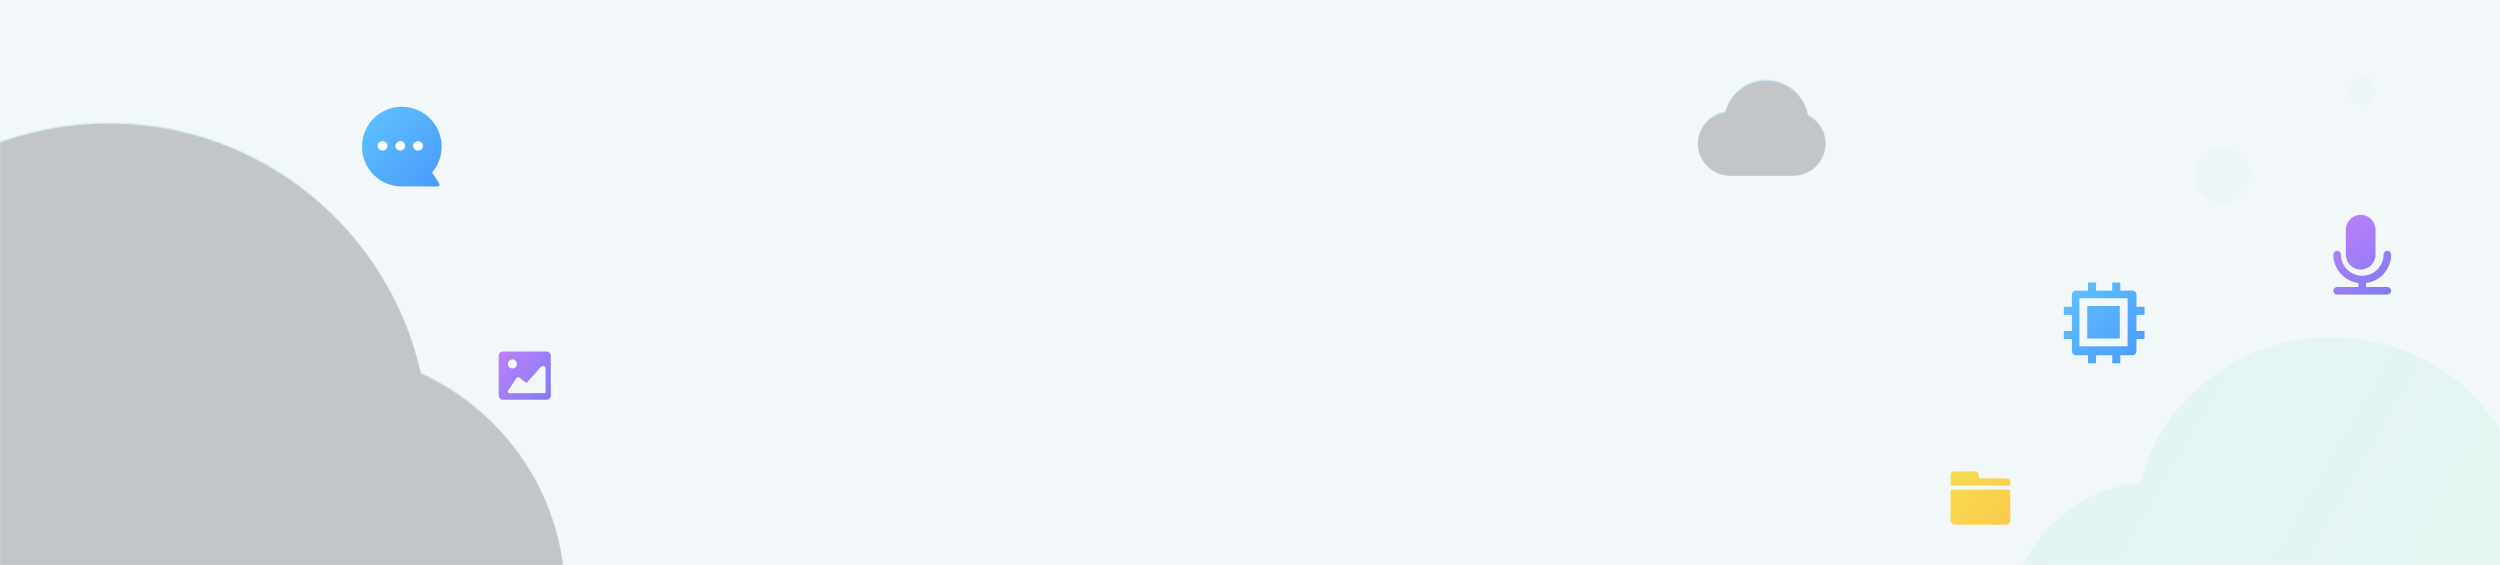 <?xml version="1.0" encoding="UTF-8"?>
<svg width="1920px" height="434px" viewBox="0 0 1920 434" version="1.1" xmlns="http://www.w3.org/2000/svg" xmlns:xlink="http://www.w3.org/1999/xlink">
    <!-- Generator: Sketch 62 (91390) - https://sketch.com -->
    <title>footer 2备份</title>
    <desc>Created with Sketch.</desc>
    <defs>
        <rect id="path-1" x="0" y="0" width="1920" height="434"></rect>
        <linearGradient x1="-3.032%" y1="-49.796%" x2="94.461%" y2="135.833%" id="linearGradient-3">
            <stop stop-color="#D982FF" offset="0%"></stop>
            <stop stop-color="#6E7AEF" offset="100%"></stop>
        </linearGradient>
        <linearGradient x1="-50.757%" y1="-35.388%" x2="134.473%" y2="123.441%" id="linearGradient-4">
            <stop stop-color="#D982FF" offset="0%"></stop>
            <stop stop-color="#6E7AEF" offset="100%"></stop>
        </linearGradient>
        <linearGradient x1="-10.472%" y1="0.918%" x2="119.974%" y2="101.714%" id="linearGradient-5">
            <stop stop-color="#F7D822" offset="0%"></stop>
            <stop stop-color="#FFBB1E" offset="100%"></stop>
        </linearGradient>
        <linearGradient x1="-50.757%" y1="-49.796%" x2="134.473%" y2="135.833%" id="linearGradient-6">
            <stop stop-color="#68DAFF" offset="0%"></stop>
            <stop stop-color="#4589FC" offset="100%"></stop>
        </linearGradient>
        <linearGradient x1="-25.706%" y1="17.732%" x2="137.025%" y2="83.891%" id="linearGradient-7">
            <stop stop-color="#44CAE0" offset="0%"></stop>
            <stop stop-color="#68FF87" offset="100%"></stop>
        </linearGradient>
        <linearGradient x1="-25.706%" y1="-14.527%" x2="137.025%" y2="117.772%" id="linearGradient-8">
            <stop stop-color="#44CAE0" offset="0%"></stop>
            <stop stop-color="#68FF87" offset="100%"></stop>
        </linearGradient>
        <linearGradient x1="-18.98%" y1="-14.527%" x2="129.294%" y2="117.772%" id="linearGradient-9">
            <stop stop-color="#44CAE0" offset="0%"></stop>
            <stop stop-color="#68FF87" offset="100%"></stop>
        </linearGradient>
        <linearGradient x1="11.14%" y1="32.846%" x2="116.102%" y2="90.132%" id="linearGradient-10">
            <stop stop-color="#4DCCFF" offset="0%"></stop>
            <stop stop-color="#4489FF" offset="100%"></stop>
        </linearGradient>
        <path d="M-145,647 C-145.55,647 -146.048,646.778 -146.409,646.419 C-244.099,638.84 -321,557.377 -321,458 C-321,360.543 -247.042,280.315 -152.05,270.098 C-122.112,168.31 -27.984,94 83.5,94 C200.71,94 298.735,176.139 323.153,285.996 C388.551,315.791 434,381.602 434,458 C434,562.382 349.158,647 244.5,647 C243.439,647 242.379,646.991 241.322,646.974 C241.218,646.991 241.11,647 241,647 L-145,647 Z" id="path-11"></path>
        <filter x="-13.3%" y="-18.2%" width="126.6%" height="136.3%" filterUnits="objectBoundingBox" id="filter-12">
            <feGaussianBlur stdDeviation="100" in="SourceAlpha" result="shadowBlurInner1"></feGaussianBlur>
            <feOffset dx="0" dy="1" in="shadowBlurInner1" result="shadowOffsetInner1"></feOffset>
            <feComposite in="shadowOffsetInner1" in2="SourceAlpha" operator="arithmetic" k2="-1" k3="1" result="shadowInnerInner1"></feComposite>
            <feColorMatrix values="0 0 0 0 1   0 0 0 0 1   0 0 0 0 1  0 0 0 0.5 0" type="matrix" in="shadowInnerInner1"></feColorMatrix>
        </filter>
        <linearGradient x1="11.14%" y1="32.258%" x2="116.102%" y2="91.508%" id="linearGradient-13">
            <stop stop-color="#4DCCFF" offset="0%"></stop>
            <stop stop-color="#4489FF" offset="100%"></stop>
        </linearGradient>
        <path d="M1328,134 C1327.869,134 1327.742,133.987 1327.618,133.964 C1314.454,133.26 1304,122.577 1304,109.5 C1304,97.289 1313.116,87.164 1325.043,85.305 C1328.674,71.323 1341.382,61 1356.5,61 C1372.482,61 1385.77,72.536 1388.49,87.736 C1396.516,91.813 1402,100.029 1402,109.5 C1402,123.031 1390.807,134 1377,134 C1376.737,134 1376.475,133.996 1376.214,133.988 C1376.144,133.996 1376.072,134 1376,134 L1328,134 Z" id="path-14"></path>
        <filter x="-102.6%" y="-137.7%" width="305.1%" height="375.3%" filterUnits="objectBoundingBox" id="filter-15">
            <feGaussianBlur stdDeviation="100" in="SourceAlpha" result="shadowBlurInner1"></feGaussianBlur>
            <feOffset dx="0" dy="1" in="shadowBlurInner1" result="shadowOffsetInner1"></feOffset>
            <feComposite in="shadowOffsetInner1" in2="SourceAlpha" operator="arithmetic" k2="-1" k3="1" result="shadowInnerInner1"></feComposite>
            <feColorMatrix values="0 0 0 0 1   0 0 0 0 1   0 0 0 0 1  0 0 0 0.5 0" type="matrix" in="shadowInnerInner1"></feColorMatrix>
        </filter>
    </defs>
    <g id="页面-1" stroke="none" stroke-width="1" fill="none" fill-rule="evenodd">
        <g id="重构-Support页面" transform="translate(0, -70)">
            <g id="footer-2备份" transform="translate(0, 70)">
                <g id="footer">
                    <g id="编组-19">
                        <g id="编组-29">
                            <mask id="mask-2" fill="white">
                                <use xlink:href="#path-1"></use>
                            </mask>
                            <use id="矩形" fill="#F2F7FA" fill-rule="nonzero" xlink:href="#path-1"></use>
                            <g id="语音-(2)" mask="url(#mask-2)" fill="url(#linearGradient-3)" fill-rule="nonzero">
                                <g transform="translate(1792, 165)" id="形状结合">
                                    <path d="M41.483,27.6 C43.094,27.6 44.4,28.898 44.4,30.499 C44.4,41.681 35.983,50.94 25.117,52.365 L25.117,52.365 L25.117,55.403 L41.483,55.403 C43.094,55.403 44.4,56.7 44.4,58.301 C44.4,59.902 43.094,61.2 41.483,61.2 L41.483,61.2 L2.917,61.2 C1.306,61.2 0,59.902 0,58.301 C0,56.7 1.306,55.403 2.917,55.403 L2.917,55.403 L19.283,55.403 L19.283,52.365 C8.417,50.941 0,41.681 0,30.499 C0,28.898 1.306,27.6 2.917,27.6 C4.527,27.6 5.833,28.898 5.833,30.499 C5.833,39.467 13.175,46.764 22.2,46.764 C31.224,46.764 38.567,39.467 38.567,30.499 C38.567,28.898 39.872,27.6 41.483,27.6 Z M21,0 C27.286,0 32.4,5.153 32.4,11.486 L32.4,11.486 L32.4,30.514 C32.4,36.848 27.286,42 21,42 C14.713,42 9.6,36.848 9.6,30.514 L9.6,30.514 L9.6,11.486 C9.6,5.153 14.713,0 21,0 Z"></path>
                                </g>
                            </g>
                            <path d="M419.842,270 L386.158,270 C384.368,270 383,271.419 383,273.274 L383,303.726 C383,305.472 384.368,307 386.158,307 L419.842,307 C421.526,307 423,305.472 423,303.726 L423,273.274 C423,271.528 421.632,270 419.842,270 Z M393.5,276 C395.359,276 397,277.531 397,279.5 C397,281.469 395.469,283 393.5,283 C391.641,283 390,281.469 390,279.5 C390,277.531 391.641,276 393.5,276 Z M391.424,302 C391.111,302 390.797,301.89 390.484,301.671 C389.857,301.123 389.857,300.355 390.38,299.697 L396.856,290.156 C397.378,289.608 398.109,289.498 398.736,289.937 L404.376,294.104 L414.508,282.699 C415.031,282.151 417.538,279.3 419,282.48 L419,301.89 C419,302 391.424,302 391.424,302 L391.424,302 Z" id="形状" fill="url(#linearGradient-4)" fill-rule="nonzero" mask="url(#mask-2)"></path>
                            <path d="M1543.856,377.234 C1543.856,376.275 1543.568,376 1542.561,376 L1499.442,376 C1498.435,376 1498,376.275 1498,377.374 L1498,398.879 C1498,401.755 1499.295,403 1502.169,403 L1539.831,403 C1542.714,403 1544,401.766 1544,399.027 C1543.856,391.617 1543.856,384.493 1543.856,377.234 L1543.856,377.234 Z M1499.303,373 L1541.555,373 C1544,373 1544,373 1544,370.856 C1544,368.318 1542.847,367.372 1540.252,367.372 L1522.013,367.372 C1519.707,367.372 1519.707,367.372 1519.707,365.228 C1519.707,362.956 1518.554,362.012 1516.115,362.012 L1501.748,362.012 C1499.153,361.878 1498.156,362.816 1498,365.228 L1498,371.799 C1498.02,372.869 1498.308,373 1499.303,373 Z" id="形状" fill="url(#linearGradient-5)" fill-rule="nonzero" opacity="0.89" mask="url(#mask-2)"></path>
                            <g id="编组-5" mask="url(#mask-2)" fill-rule="nonzero">
                                <g transform="translate(278, 82)">
                                    <path d="M61.2,30.6 C61.2,13.705 47.502,2.13162821e-14 30.6,2.13162821e-14 C13.698,2.13162821e-14 2.13162821e-14,13.705 2.13162821e-14,30.6 C2.13162821e-14,47.502 13.698,61.2 30.6,61.2 L57.962,61.2 C58.923,61.2 59.698,60.425 59.698,59.478 L53.847,50.499 C58.436,45.149 61.2,38.2 61.2,30.6 Z" id="路径" fill="url(#linearGradient-6)"></path>
                                    <path d="M43.015,26.4 C40.927,26.4 39.231,28.013 39.231,30 C39.231,31.987 40.927,33.6 43.015,33.6 C45.104,33.6 46.8,31.987 46.8,30 C46.8,28.013 45.104,26.4 43.015,26.4 L43.015,26.4 Z M15.785,26.4 C13.696,26.4 12,28.013 12,30 C12,31.987 13.696,33.6 15.785,33.6 C17.873,33.6 19.569,31.987 19.569,30 C19.569,28.013 17.873,26.4 15.785,26.4 L15.785,26.4 Z M29.403,26.4 C27.314,26.4 25.619,28.013 25.619,30 C25.619,31.987 27.314,33.6 29.403,33.6 C31.492,33.6 33.188,31.987 33.188,30 C33.181,28.013 31.492,26.4 29.403,26.4 L29.403,26.4 Z" id="形状" fill="#FFFFFF"></path>
                                </g>
                            </g>
                            <path d="M1647.2,585 C1646.668,585 1646.217,584.654 1646.06,584.175 C1588.532,577.585 1544,532.114 1544,477 C1544,422.498 1587.549,377.425 1644.149,370.055 C1660.006,306.35 1719.513,259 1790.5,259 C1864.984,259 1926.83,311.131 1938.876,379.589 C1977.993,397.007 2005,434.08 2005,477 C2005,527.864 1967.07,570.516 1916.001,581.973 L1916,583.8 C1916,584.463 1915.463,585 1914.8,585 L1647.2,585 Z" id="形状结合备份-7" fill="url(#linearGradient-7)" opacity="0.3" mask="url(#mask-2)"></path>
                            <path d="M1597,266 L1634,266 L1634,229 L1597,229 L1597,266 Z M1622.2,272.8 L1609.8,272.8 L1609.8,279 L1603.6,279 L1603.6,272.8 L1594.3,272.8 C1592.588,272.8 1591.2,271.412 1591.2,269.7 L1591.2,260.4 L1585,260.4 L1585,254.2 L1591.2,254.2 L1591.2,241.8 L1585,241.8 L1585,235.6 L1591.2,235.6 L1591.2,226.3 C1591.2,224.588 1592.588,223.2 1594.3,223.2 L1603.6,223.2 L1603.6,217 L1609.8,217 L1609.8,223.2 L1622.2,223.2 L1622.2,217 L1628.4,217 L1628.4,223.2 L1637.7,223.2 C1639.412,223.2 1640.8,224.588 1640.8,226.3 L1640.8,235.6 L1647,235.6 L1647,241.8 L1640.8,241.8 L1640.8,254.2 L1647,254.2 L1647,260.4 L1640.8,260.4 L1640.8,269.7 C1640.8,271.412 1639.412,272.8 1637.7,272.8 L1628.4,272.8 L1628.4,279 L1622.2,279 L1622.2,272.8 Z M1603,235 L1628,235 L1628,260 L1603,260 L1603,235 Z" id="形状" fill="url(#linearGradient-6)" fill-rule="nonzero" mask="url(#mask-2)"></path>
                            <rect id="矩形" fill="url(#linearGradient-8)" opacity="0.2" mask="url(#mask-2)" x="1685" y="113" width="43" height="43" rx="21.5"></rect>
                            <rect id="矩形备份-10" fill="url(#linearGradient-9)" opacity="0.2" mask="url(#mask-2)" x="1804" y="59" width="21" height="22" rx="10.5"></rect>
                            <g id="形状结合" opacity="0.2" mask="url(#mask-2)">
                                <use fill="url(#linearGradient-10)" fill-rule="evenodd" xlink:href="#path-11"></use>
                                <use fill="black" fill-opacity="1" filter="url(#filter-12)" xlink:href="#path-11"></use>
                            </g>
                            <g id="形状结合备份" opacity="0.2" mask="url(#mask-2)">
                                <use fill="url(#linearGradient-13)" fill-rule="evenodd" xlink:href="#path-14"></use>
                                <use fill="black" fill-opacity="1" filter="url(#filter-15)" xlink:href="#path-14"></use>
                            </g>
                        </g>
                        <g id="编组-3" transform="translate(423, 87)"></g>
                    </g>
                </g>
            </g>
        </g>
    </g>
</svg>